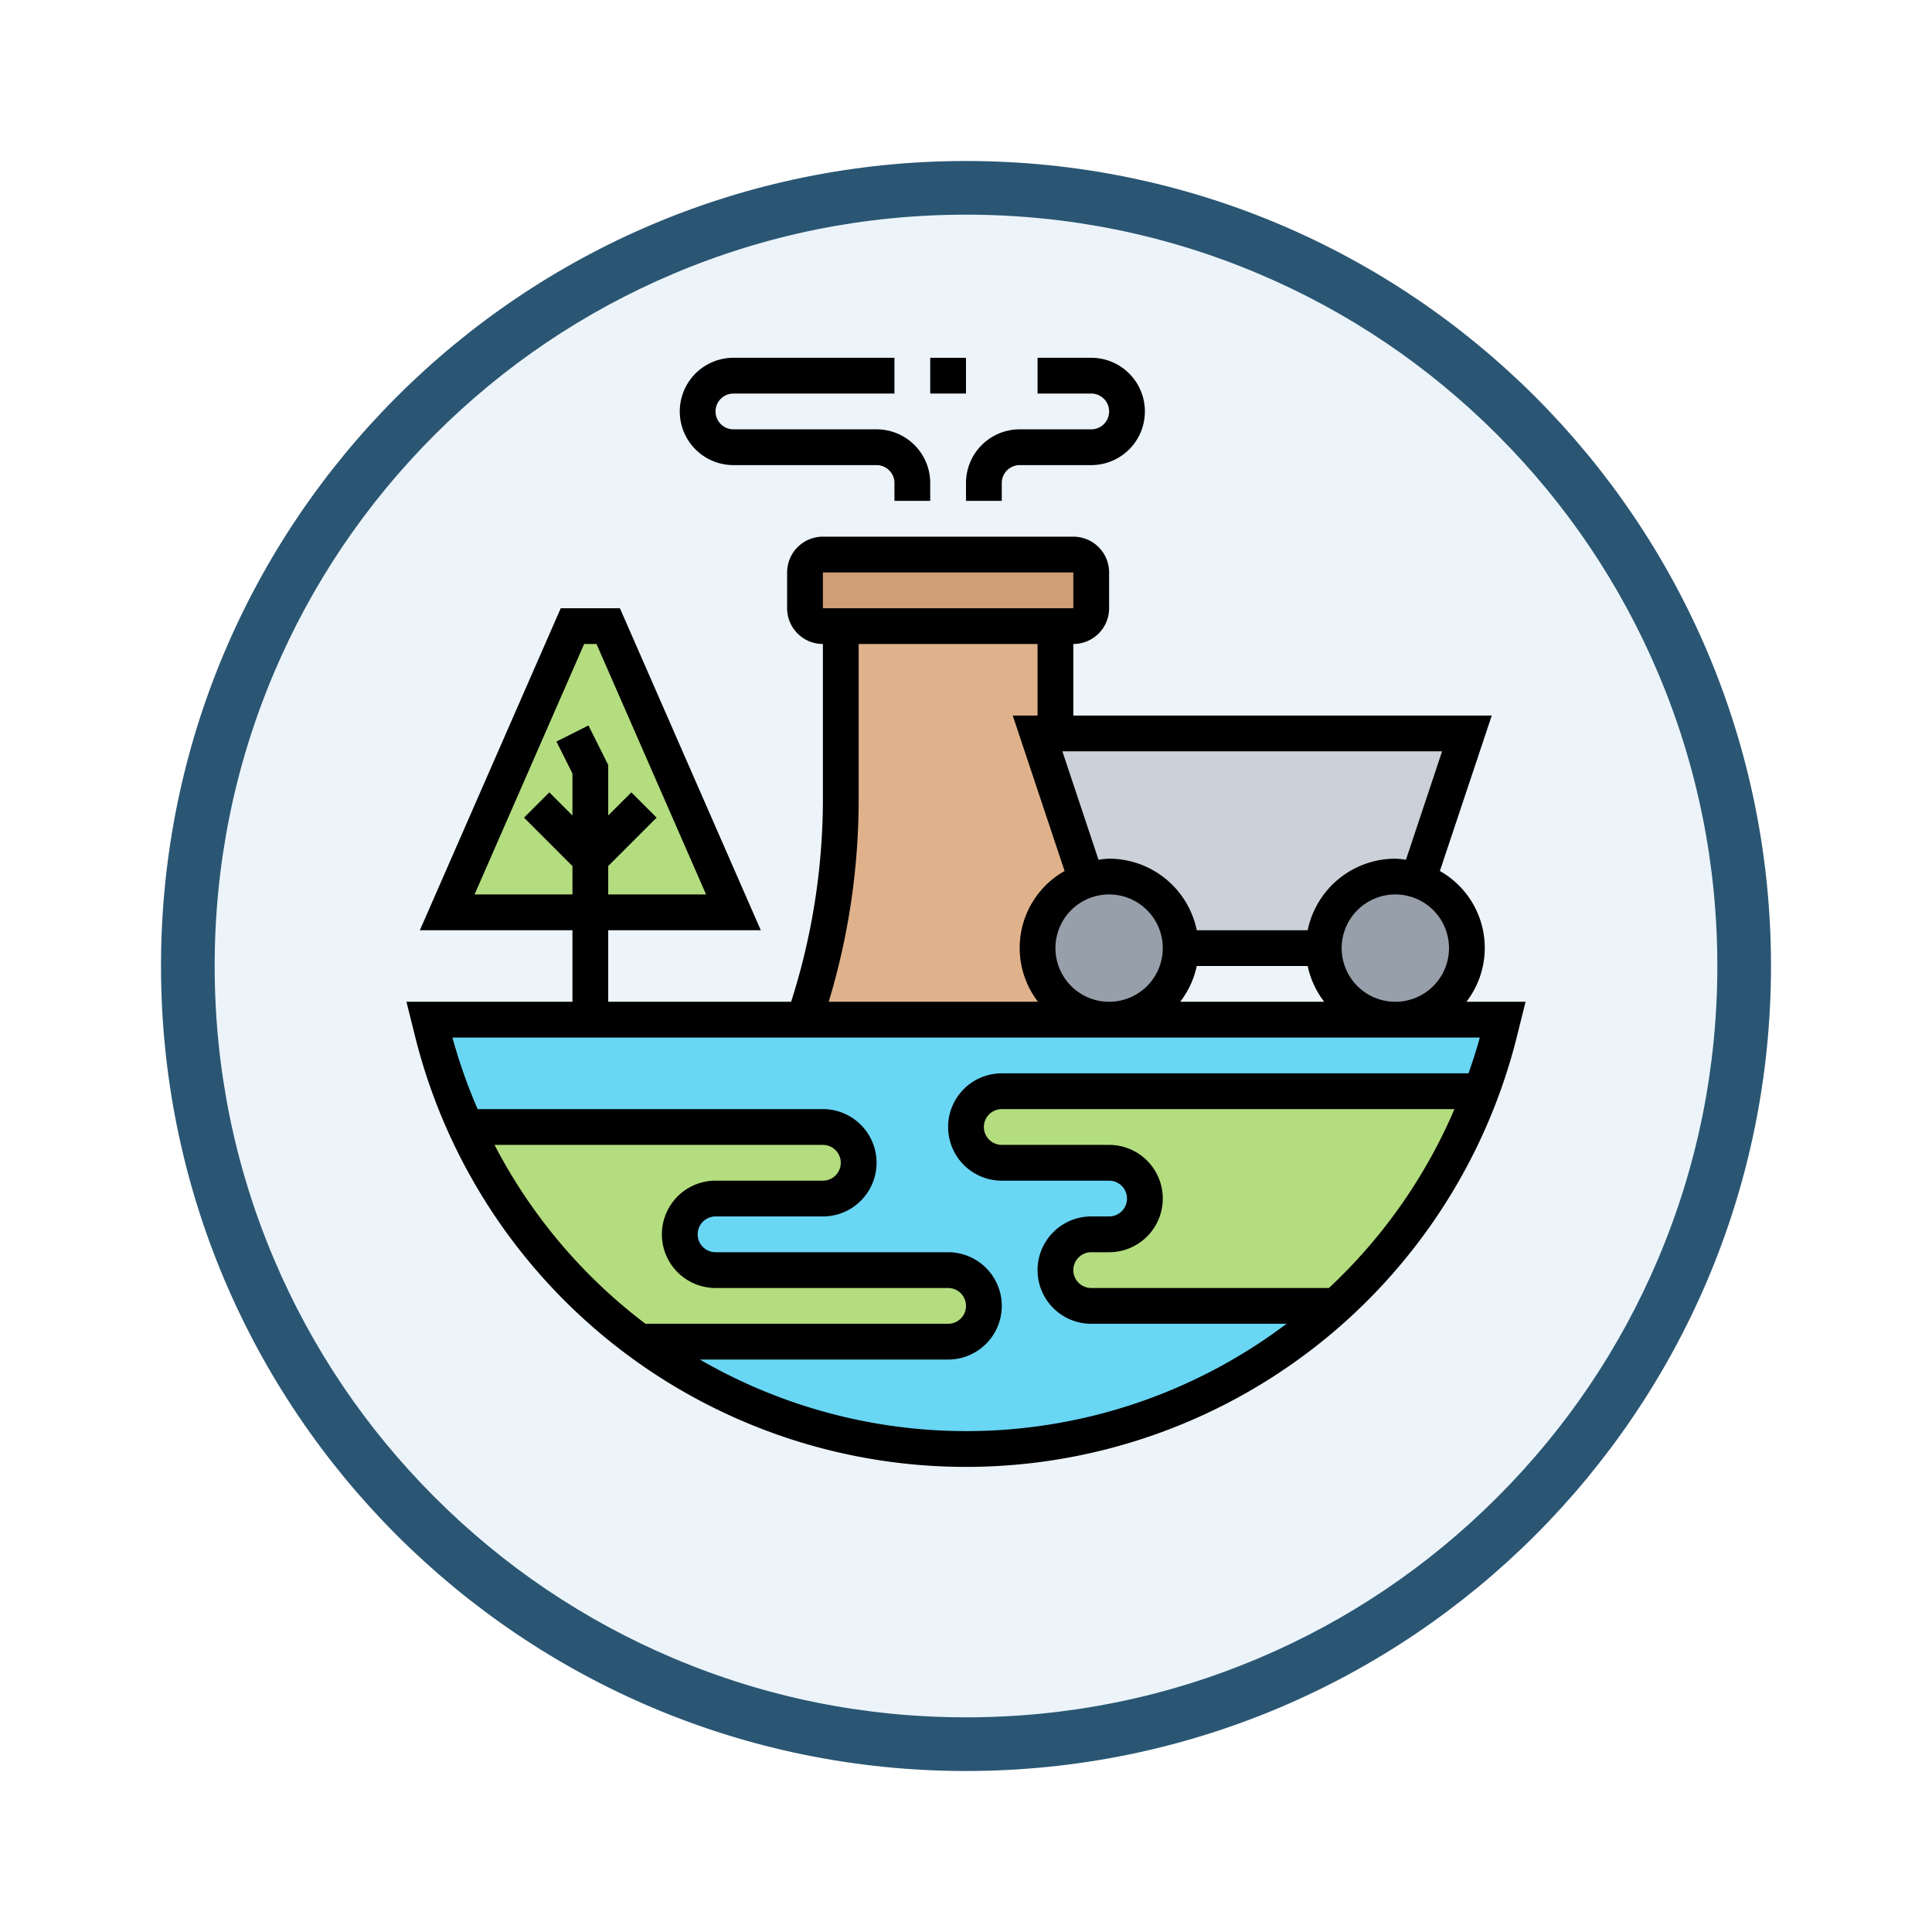 <svg xmlns="http://www.w3.org/2000/svg" xmlns:xlink="http://www.w3.org/1999/xlink" width="108" height="108" viewBox="0 0 108 108">
  <defs>
    <filter id="Path_904820" x="0" y="0" width="108" height="108" filterUnits="userSpaceOnUse">
      <feOffset dy="3" input="SourceAlpha"/>
      <feGaussianBlur stdDeviation="3" result="blur"/>
      <feFlood flood-opacity="0.161"/>
      <feComposite operator="in" in2="blur"/>
      <feComposite in="SourceGraphic"/>
    </filter>
  </defs>
  <g id="Group_1143853" data-name="Group 1143853" transform="translate(-301 -2826)">
    <g id="Group_1143823" data-name="Group 1143823">
      <g transform="matrix(1, 0, 0, 1, 301, 2826)" filter="url(#Path_904820)">
        <g id="Path_904820-2" data-name="Path 904820" transform="translate(9 6)" fill="#ecf4fa">
          <path d="M 45 88.5 C 39.127 88.5 33.43 87.35 28.068 85.082 C 22.889 82.891 18.236 79.755 14.241 75.759 C 10.245 71.764 7.109 67.111 4.918 61.932 C 2.65 56.57 1.5 50.873 1.5 45 C 1.5 39.127 2.65 33.43 4.918 28.068 C 7.109 22.889 10.245 18.236 14.241 14.241 C 18.236 10.245 22.889 7.109 28.068 4.918 C 33.43 2.65 39.127 1.5 45 1.5 C 50.873 1.5 56.57 2.65 61.932 4.918 C 67.111 7.109 71.764 10.245 75.759 14.241 C 79.755 18.236 82.891 22.889 85.082 28.068 C 87.35 33.43 88.5 39.127 88.5 45 C 88.5 50.873 87.35 56.57 85.082 61.932 C 82.891 67.111 79.755 71.764 75.759 75.759 C 71.764 79.755 67.111 82.891 61.932 85.082 C 56.57 87.35 50.873 88.5 45 88.5 Z" stroke="none"/>
          <path d="M 45 3 C 39.329 3 33.829 4.11 28.653 6.299 C 23.652 8.415 19.16 11.443 15.302 15.302 C 11.443 19.16 8.415 23.652 6.299 28.653 C 4.11 33.829 3 39.329 3 45 C 3 50.671 4.11 56.171 6.299 61.347 C 8.415 66.348 11.443 70.84 15.302 74.698 C 19.16 78.557 23.652 81.585 28.653 83.701 C 33.829 85.89 39.329 87 45 87 C 50.671 87 56.171 85.89 61.347 83.701 C 66.348 81.585 70.84 78.557 74.698 74.698 C 78.557 70.84 81.585 66.348 83.701 61.347 C 85.89 56.171 87 50.671 87 45 C 87 39.329 85.89 33.829 83.701 28.653 C 81.585 23.652 78.557 19.16 74.698 15.302 C 70.84 11.443 66.348 8.415 61.347 6.299 C 56.171 4.11 50.671 3 45 3 M 45 0 C 69.853 0 90 20.147 90 45 C 90 69.853 69.853 90 45 90 C 20.147 90 0 69.853 0 45 C 0 20.147 20.147 0 45 0 Z" stroke="none" fill="#2a5673"/>
        </g>
      </g>
      <g id="Group_1143822" data-name="Group 1143822" transform="translate(323 2845)">
        <g id="Group_1143820" data-name="Group 1143820">
          <g id="Group_1143811" data-name="Group 1143811">
            <path id="Path_980016" data-name="Path 980016" d="M39,13v2a1,1,0,0,1-1,1H24a1,1,0,0,1-1-1V13a1,1,0,0,1,1-1H38A1,1,0,0,1,39,13Z" fill="#cf9e76"/>
          </g>
          <g id="Group_1143812" data-name="Group 1143812">
            <path id="Path_980017" data-name="Path 980017" d="M40,38H22.95A38.074,38.074,0,0,0,25,25.66V16H37v6H36l2.74,8.21A4,4,0,0,0,40,38Z" fill="#dfb28b"/>
          </g>
          <g id="Group_1143813" data-name="Group 1143813">
            <path id="Path_980018" data-name="Path 980018" d="M60,22l-2.74,8.21A3.786,3.786,0,0,0,56,30a4,4,0,0,0-4,4H44a4,4,0,0,0-4-4,3.786,3.786,0,0,0-1.26.21L36,22H60Z" fill="#ccd1d9"/>
          </g>
          <g id="Group_1143814" data-name="Group 1143814">
            <path id="Path_980019" data-name="Path 980019" d="M57.26,30.21A3.984,3.984,0,1,1,56,30,3.786,3.786,0,0,1,57.26,30.21Z" fill="#969faa"/>
          </g>
          <g id="Group_1143815" data-name="Group 1143815">
            <path id="Path_980020" data-name="Path 980020" d="M40,30a4.023,4.023,0,1,1-1.26.21A3.786,3.786,0,0,1,40,30Z" fill="#969faa"/>
          </g>
          <g id="Group_1143816" data-name="Group 1143816">
            <path id="Path_980021" data-name="Path 980021" d="M52.68,54.01a30.733,30.733,0,0,1-38.9,2l.01-.01H31a2.006,2.006,0,0,0,2-2,2.015,2.015,0,0,0-2-2H18a2.006,2.006,0,0,1-2-2,2.015,2.015,0,0,1,2-2h6a2.006,2.006,0,0,0,2-2,2.015,2.015,0,0,0-2-2H4.04l-.01.01a30.369,30.369,0,0,1-1.85-5.29L2,38H62l-.18.72a30.581,30.581,0,0,1-1.02,3.29L60.78,42H34a2,2,0,0,0-2,2,2.015,2.015,0,0,0,2,2h6a2.006,2.006,0,0,1,2,2,2.015,2.015,0,0,1-2,2H39a2.006,2.006,0,0,0-2,2,2.015,2.015,0,0,0,2,2H52.67Z" fill="#69d6f4"/>
          </g>
          <g id="Group_1143817" data-name="Group 1143817">
            <path id="Path_980022" data-name="Path 980022" d="M60.78,42l.02.01a30.741,30.741,0,0,1-8.12,12L52.67,54H39a2.015,2.015,0,0,1-2-2,2.006,2.006,0,0,1,2-2h1a2.015,2.015,0,0,0,2-2,2.006,2.006,0,0,0-2-2H34a2.015,2.015,0,0,1-2-2,2,2,0,0,1,2-2Z" fill="#b4dd7f"/>
          </g>
          <g id="Group_1143818" data-name="Group 1143818">
            <path id="Path_980023" data-name="Path 980023" d="M13.79,56l-.01.01c-.24-.16-.47-.34-.7-.52A30.677,30.677,0,0,1,4.03,44.01L4.04,44H24a2.015,2.015,0,0,1,2,2,2.006,2.006,0,0,1-2,2H18a2.015,2.015,0,0,0-2,2,2.006,2.006,0,0,0,2,2H31a2.015,2.015,0,0,1,2,2,2.006,2.006,0,0,1-2,2Z" fill="#b4dd7f"/>
          </g>
          <g id="Group_1143819" data-name="Group 1143819">
            <path id="Path_980024" data-name="Path 980024" d="M12,16l7,16H3l7-16Z" fill="#b4dd7f"/>
          </g>
        </g>
        <g id="Group_1143821" data-name="Group 1143821">
          <path id="Path_980025" data-name="Path 980025" d="M32,9h2V8a1,1,0,0,1,1-1h4a3,3,0,0,0,0-6H36V3h3a1,1,0,0,1,0,2H35a3,3,0,0,0-3,3Z"/>
          <path id="Path_980026" data-name="Path 980026" d="M19,7h8a1,1,0,0,1,1,1V9h2V8a3,3,0,0,0-3-3H19a1,1,0,0,1,0-2h9V1H19a3,3,0,0,0,0,6Z"/>
          <path id="Path_980027" data-name="Path 980027" d="M30,1h2V3H30Z"/>
          <path id="Path_980028" data-name="Path 980028" d="M59.974,37a4.935,4.935,0,0,0-1.484-7.31l2.9-8.69H38V17a2,2,0,0,0,2-2V13a2,2,0,0,0-2-2H24a2,2,0,0,0-2,2v2a2,2,0,0,0,2,2v8.661A37.159,37.159,0,0,1,22.224,37H12V33h8.529L12.654,15H9.346L1.471,33H10v4H.72l.489,1.959a31.739,31.739,0,0,0,61.583,0L63.28,37ZM4.529,31l6.125-14h.691L17.47,31H12V29.414l2.707-2.707-1.414-1.414L12,26.586V23.764l-1.105-2.211-1.789.9L10,24.236v2.35L8.707,25.293,7.293,26.707,10,29.414V31ZM56,37a3,3,0,1,1,3-3A3,3,0,0,1,56,37ZM37,34a3,3,0,1,1,3,3A3,3,0,0,1,37,34Zm7.9,1h6.2a4.965,4.965,0,0,0,.924,2H43.974A4.954,4.954,0,0,0,44.9,35Zm11.694-5.94A4.841,4.841,0,0,0,56,29a5.009,5.009,0,0,0-4.9,4H44.9A5.009,5.009,0,0,0,40,29a4.841,4.841,0,0,0-.593.06L37.388,23H58.613ZM24,13H38l0,2H24Zm2,12.661V17H36v4H34.612l2.9,8.69A4.935,4.935,0,0,0,36.026,37h-11.7A39.13,39.13,0,0,0,26,25.661ZM5.644,45H24a1,1,0,0,1,0,2H18a3,3,0,1,0,0,6H31a1,1,0,1,1,0,2H14.082A29.655,29.655,0,0,1,5.644,45ZM17.126,57H31a3,3,0,1,0,0-6H18a1,1,0,1,1,0-2h6a3,3,0,0,0,0-6H4.7a29.764,29.764,0,0,1-1.409-4h57.43c-.183.68-.4,1.342-.629,2H34a3,3,0,0,0,0,6h6a1,1,0,0,1,0,2H39a3,3,0,0,0,0,6H49.918a29.71,29.71,0,0,1-32.792,2Zm35.161-4H39a1,1,0,1,1,0-2h1a3,3,0,0,0,0-6H34a1,1,0,0,1,0-2H59.305a29.616,29.616,0,0,1-7.018,10Z"/>
        </g>
      </g>
    </g>
  </g>
</svg>
